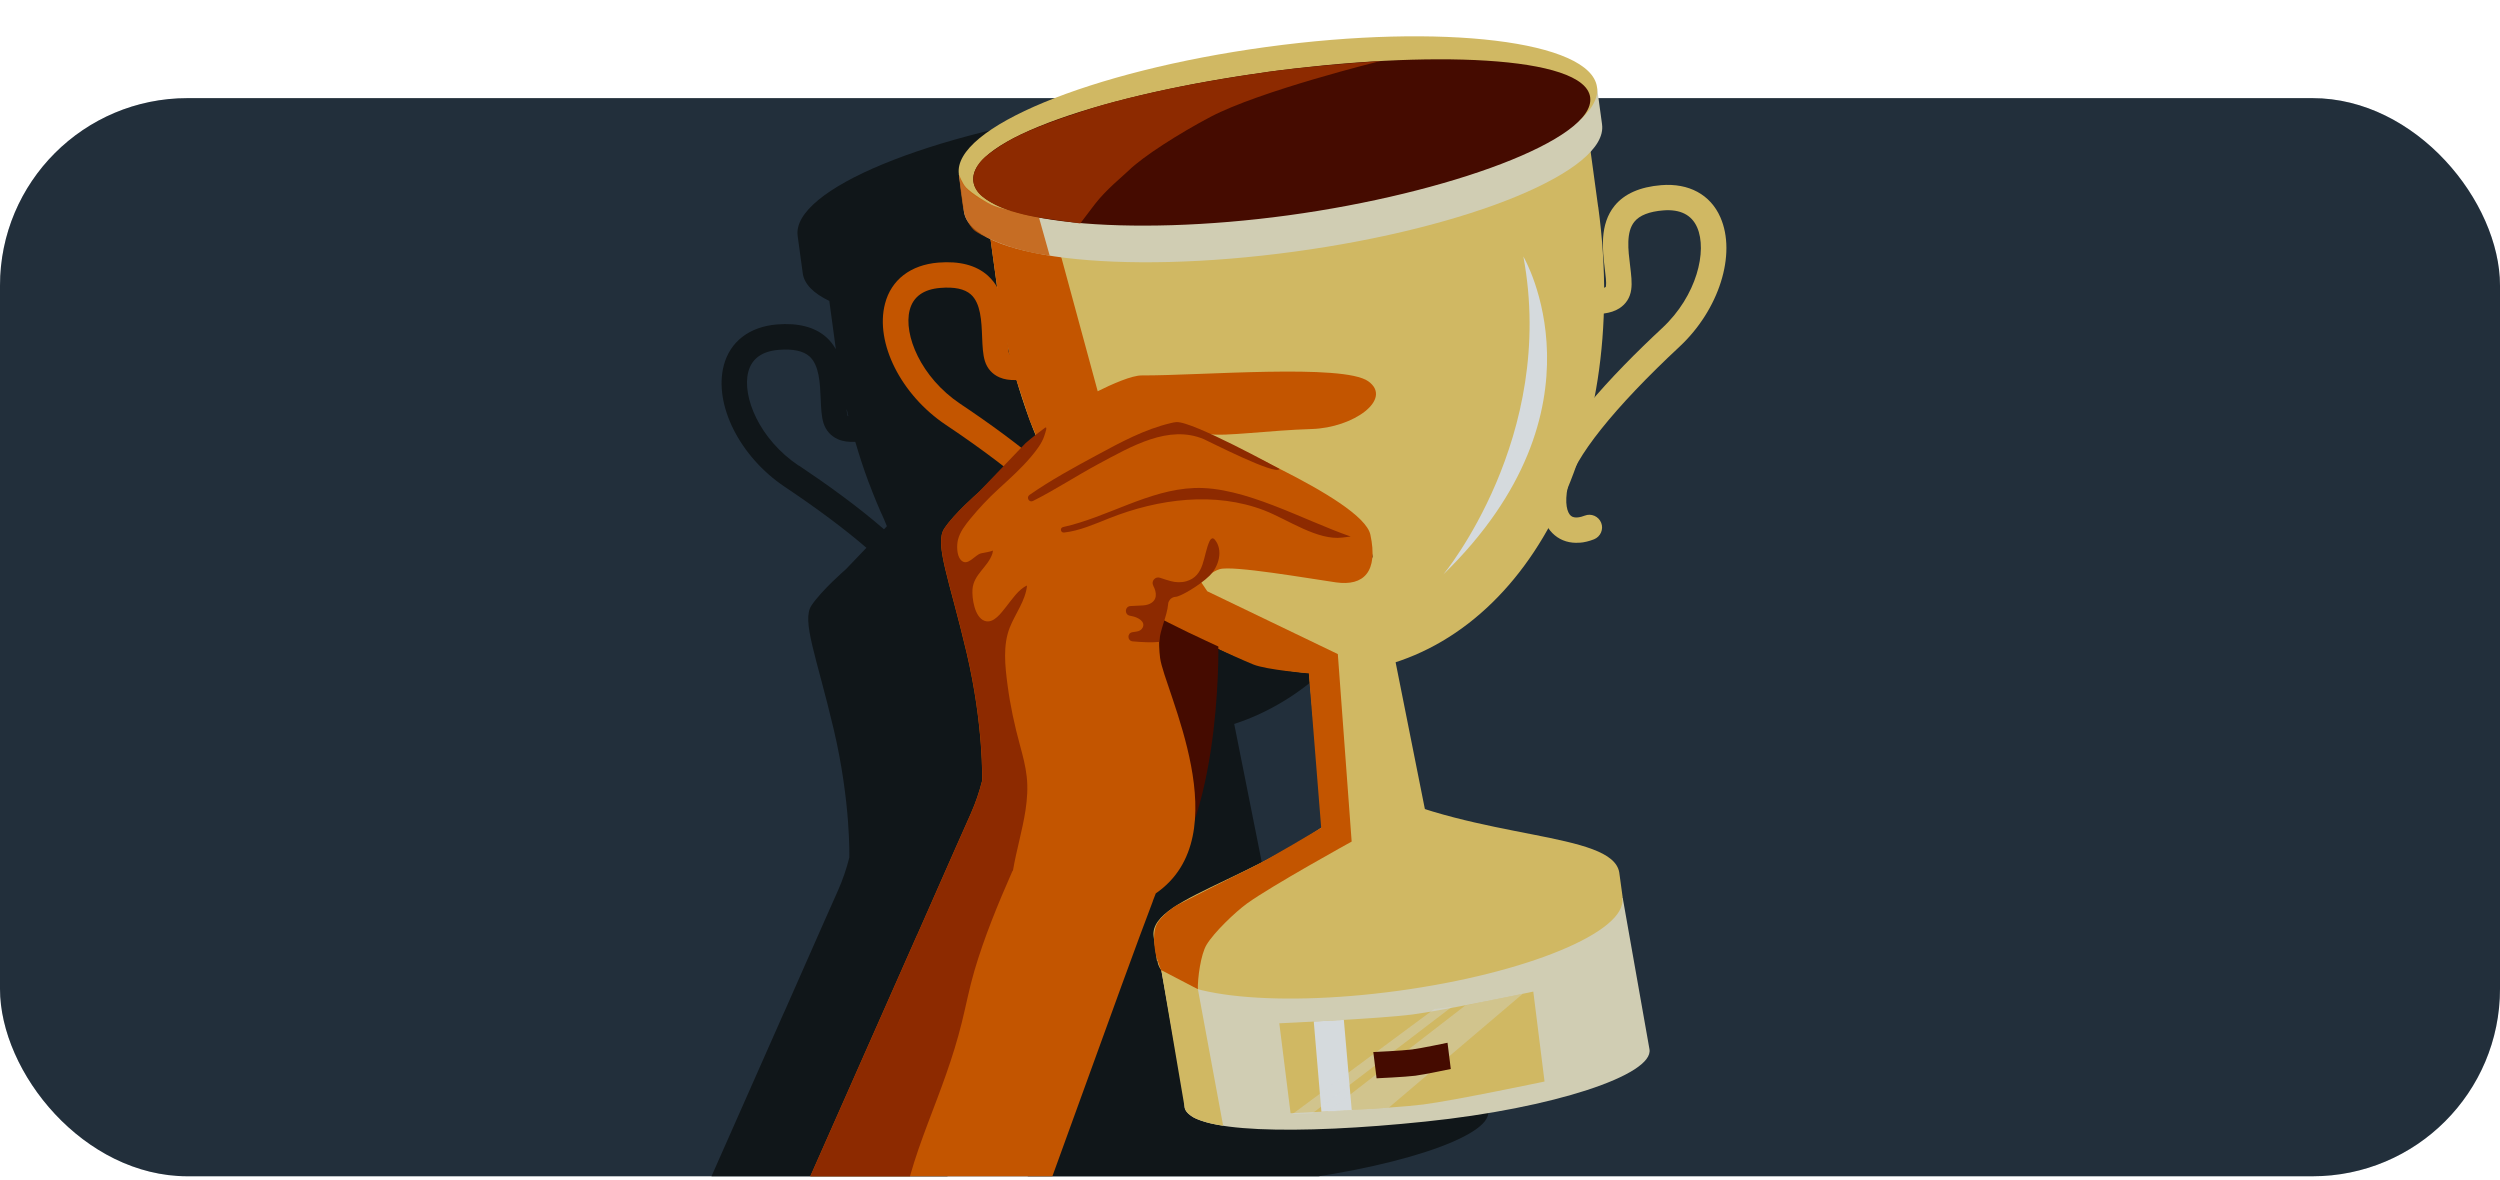 <svg width="320" height="151" viewBox="0 0 320 151" fill="none" xmlns="http://www.w3.org/2000/svg">
<g clip-path="url(#clip0_4038_85556)">
<rect y="12.562" width="320" height="138" rx="24" fill="#D5DADD"/>
<rect y="12.562" width="320" height="138" rx="24" fill="#222F3B"/>
<path d="M199.56 35.717C198.29 32.827 195.53 31.337 191.99 31.617C189.28 31.837 187.28 32.717 186.03 34.247C184.08 36.637 184.48 39.917 184.77 42.317C184.88 43.187 184.98 44.087 184.92 44.557C184.92 44.597 184.91 44.617 184.91 44.617C184.86 44.667 184.78 44.707 184.67 44.747C184.64 41.387 184.41 37.927 183.92 34.387L182.96 27.337C184.06 26.147 184.58 24.967 184.43 23.837C184.43 23.807 184.43 23.777 184.42 23.747L183.78 19.067C182.97 13.157 164.04 10.847 141.48 13.927C118.93 17.007 101.3 24.287 102.1 30.207L102.74 34.887C102.74 34.887 102.74 34.947 102.75 34.977C102.94 36.367 104.14 37.557 106.15 38.517C106.54 41.347 106.87 43.807 106.99 44.697C106.67 44.147 106.28 43.617 105.77 43.167C104.29 41.857 102.17 41.307 99.46 41.527C95.92 41.817 93.44 43.727 92.64 46.787C91.34 51.787 94.69 58.457 100.44 62.307C104.61 65.097 108.14 67.737 110.9 70.117L108.29 72.847L108.19 72.937C108.19 72.937 105.18 75.547 103.87 77.497C102.57 79.457 104.52 84.017 106.72 93.377C108.92 102.747 108.71 109.777 108.71 109.777C108.35 111.207 107.87 112.607 107.27 113.967L105.28 118.447L100.39 129.527H100.38L79 177.847H96.33H111.29C115.37 167.047 123.18 145.177 127.98 132.127L130.98 149.637C130.98 149.637 131 149.747 131.06 149.897C131.08 149.937 131.1 149.977 131.12 150.017C131.15 150.067 131.17 150.107 131.21 150.167C131.24 150.217 131.29 150.267 131.33 150.317C131.35 150.347 131.37 150.367 131.39 150.397C131.39 150.397 131.41 150.417 131.42 150.427C131.7 150.707 132.11 150.967 132.64 151.187C132.85 151.307 133.22 151.417 133.63 151.527C134.2 151.697 134.86 151.837 135.59 151.957C135.65 151.967 135.69 151.977 135.69 151.977C141.19 152.877 150.91 152.607 161.79 151.477C178.21 149.777 191.06 145.487 190.48 142.217L187.05 122.797H186.99C186.99 122.797 186.99 122.797 186.99 122.787H187.05L186.61 119.577C185.85 115.177 173.78 115.297 161.73 111.477L157.98 92.667C166.07 90.027 172.84 83.937 177.53 75.487C177.76 75.837 178.02 76.157 178.34 76.417C179.22 77.157 180.32 77.477 181.53 77.377C182.12 77.327 182.74 77.177 183.38 76.937C184.22 76.607 184.63 75.667 184.3 74.827C183.97 73.987 183.03 73.577 182.19 73.907C181.73 74.087 180.89 74.327 180.42 73.927C179.96 73.537 179.62 72.407 179.99 70.387C180.37 69.477 180.72 68.547 181.05 67.597C183.06 63.837 187.7 58.457 194.32 52.287C199.38 47.567 201.62 40.447 199.54 35.717H199.56ZM146.9 94.067L147.41 99.787L148.47 113.857C148.47 113.857 142.51 117.447 139.78 118.847C139.75 118.857 139.73 118.877 139.7 118.887C139.66 118.907 139.62 118.927 139.58 118.947C139.45 119.017 139.31 119.077 139.18 119.147C138.38 119.527 136.43 120.467 134.45 121.417C140.36 111.737 139.78 92.967 139.78 92.967C140.6 93.217 142.25 93.477 143.77 93.677C144.81 93.857 145.85 93.997 146.9 94.067ZM108.4 52.467L108.49 52.907L108.56 53.167C108.56 53.167 108.57 53.227 108.58 53.267C108.56 53.267 108.53 53.257 108.52 53.247C108.52 53.247 108.51 53.227 108.49 53.187C108.43 52.977 108.38 52.667 108.35 52.307C108.36 52.367 108.38 52.427 108.39 52.477L108.4 52.467ZM102.24 59.607C97.2 56.237 94.96 50.757 95.78 47.607C96.22 45.897 97.55 44.947 99.71 44.777C101.5 44.637 102.81 44.917 103.6 45.607C104.87 46.737 104.96 49.037 105.05 51.067C105.1 52.247 105.14 53.267 105.4 54.127C105.7 55.097 106.35 55.827 107.27 56.227C107.93 56.517 108.7 56.597 109.47 56.557L109.54 56.757C110.02 58.407 110.55 60.017 111.13 61.577L111.16 61.667L111.24 61.857C111.84 63.457 112.48 65.007 113.17 66.497L113.21 66.597L113.52 67.357L113.15 67.747C109.78 64.817 105.8 61.957 102.25 59.587L102.24 59.607ZM192.12 49.907C189.27 52.567 186.13 55.677 183.43 58.807C184.08 55.387 184.48 51.787 184.61 48.057C185.34 47.967 186.03 47.757 186.61 47.387C187.46 46.837 187.98 46.017 188.12 45.007C188.24 44.117 188.12 43.107 187.98 41.927C187.73 39.907 187.46 37.617 188.53 36.307C189.2 35.487 190.44 35.007 192.23 34.857C194.39 34.687 195.85 35.417 196.56 37.027C197.87 39.997 196.54 45.767 192.1 49.907H192.12Z" fill="#101619"/>
</g>
<path fill-rule="evenodd" clip-rule="evenodd" d="M207.702 114.892L148.092 121.072L151.572 140.482L151.632 141.742C152.222 145.012 166.022 145.272 182.442 143.562C198.862 141.862 211.712 137.572 211.132 134.302" fill="#D0CDB3"/>
<path d="M178.98 126.823C195.407 124.582 208.248 119.273 207.66 114.967C207.073 110.66 193.279 108.986 176.852 111.228C160.425 113.469 147.584 118.777 148.172 123.084C148.759 127.39 162.553 129.065 178.98 126.823Z" fill="#D0B863"/>
<path fill-rule="evenodd" clip-rule="evenodd" d="M207.262 111.661C206.352 106.411 189.292 107.601 175.422 100.821C163.942 112.171 147.122 114.501 147.652 119.791L148.092 123.001L207.702 114.871L207.262 111.661Z" fill="#D0B863"/>
<path fill-rule="evenodd" clip-rule="evenodd" d="M165.942 68.192L169.542 108.232C169.882 110.562 174.592 112.182 176.912 111.842C179.242 111.502 183.402 109.342 183.072 107.012L175.212 67.582C175.042 66.432 171.432 65.632 170.272 65.792C169.122 65.962 165.772 67.032 165.942 68.182V68.192Z" fill="#D0B863"/>
<path fill-rule="evenodd" clip-rule="evenodd" d="M204.562 26.471L203.032 15.241C202.522 11.521 199.102 8.921 195.382 9.431L131.932 18.081C130.142 18.321 128.532 19.271 127.442 20.701C126.352 22.131 125.872 23.941 126.122 25.731C126.822 30.891 127.682 37.141 127.682 37.141C132.002 68.331 152.322 88.821 173.512 85.941C194.732 83.051 208.842 57.751 204.572 26.471H204.562Z" fill="#D0B863"/>
<path d="M153.322 126.642C153.292 125.192 153.692 122.182 154.432 120.942C155.382 119.352 158.112 116.742 159.612 115.652C162.762 113.372 173.012 107.722 173.012 107.722L171.242 83.722L154.532 75.682L142.692 58.132L135.852 32.942L126.542 28.892L128.052 39.772L129.132 44.992L130.102 48.652L131.792 53.772L133.842 58.712L140.732 75.662C140.732 75.662 154.822 82.752 160.422 85.052C162.112 85.742 167.532 86.192 167.532 86.192L169.112 105.952C169.112 105.952 162.292 110.062 159.902 111.202C158.182 112.022 150.5 115.94 150.5 115.94C150.5 115.94 148.561 117.178 148 118.44C147.366 119.867 148 122.44 148 122.44C148 122.44 148.747 124.781 149 124.94C149.51 125.26 151.582 126.122 151.582 126.122" fill="#C35500"/>
<path fill-rule="evenodd" clip-rule="evenodd" d="M204.413 11.161L122.733 22.301L123.373 26.981C123.373 26.981 123.373 27.041 123.383 27.071C124.193 32.981 143.143 35.281 165.683 32.211C188.223 29.141 205.863 21.841 205.063 15.931C205.063 15.901 205.063 15.871 205.053 15.841L204.413 11.161Z" fill="#D0CDB3"/>
<path d="M165.037 27.434C187.593 24.356 205.224 17.066 204.417 11.15C203.61 5.235 184.67 2.934 162.114 6.012C139.558 9.09 121.927 16.38 122.734 22.296C123.541 28.211 142.481 30.511 165.037 27.434Z" fill="#D0B863"/>
<path fill-rule="evenodd" clip-rule="evenodd" d="M162.193 9.221C141.683 12.021 123.853 17.851 124.593 23.231C125.323 28.611 144.393 30.361 164.903 27.561C185.413 24.761 204.273 17.831 203.543 12.451C202.813 7.071 182.713 6.421 162.203 9.211L162.193 9.221Z" fill="#450B00"/>
<path d="M137.742 77.112C137.152 77.162 136.512 77.112 135.842 76.972C134.962 76.782 134.402 75.922 134.592 75.042C134.782 74.162 135.642 73.602 136.522 73.792C137.002 73.892 137.872 73.992 138.272 73.532C138.672 73.062 138.842 71.842 138.082 69.812C136.792 66.372 130.592 60.752 121.082 54.392C115.332 50.552 111.972 43.882 113.282 38.872C114.072 35.812 116.562 33.902 120.102 33.612C122.812 33.392 124.932 33.942 126.412 35.252C128.722 37.302 128.852 40.602 128.952 43.022C128.992 43.902 129.022 44.802 129.162 45.252C129.172 45.292 129.182 45.312 129.192 45.312C129.572 45.622 131.652 45.262 133.442 44.392C134.252 44.002 135.222 44.342 135.612 45.142C136.002 45.952 135.662 46.922 134.862 47.312C134.132 47.662 130.382 49.372 127.932 48.302C127.012 47.902 126.362 47.172 126.062 46.202C125.802 45.342 125.762 44.322 125.712 43.142C125.632 41.112 125.542 38.812 124.262 37.682C123.472 36.982 122.162 36.702 120.372 36.852C118.212 37.022 116.882 37.982 116.442 39.682C115.622 42.822 117.862 48.302 122.902 51.682C130.132 56.512 139.162 63.382 141.142 68.662C142.242 71.602 142.102 74.082 140.752 75.652C140.002 76.522 138.972 77.012 137.752 77.112H137.742Z" fill="#C35500"/>
<path d="M202.183 69.462C200.963 69.561 199.863 69.231 198.993 68.501C197.403 67.171 196.873 64.742 197.493 61.661C198.603 56.132 206.413 47.901 212.773 41.981C217.213 37.842 218.543 32.081 217.233 29.102C216.523 27.491 215.063 26.762 212.903 26.931C211.113 27.072 209.863 27.561 209.203 28.381C208.123 29.701 208.403 31.991 208.653 34.002C208.793 35.172 208.923 36.191 208.793 37.081C208.653 38.092 208.133 38.911 207.283 39.462C205.043 40.901 201.063 39.822 200.283 39.592C199.423 39.331 198.933 38.431 199.193 37.572C199.453 36.712 200.353 36.221 201.213 36.481C203.123 37.051 205.233 37.081 205.553 36.702C205.553 36.702 205.553 36.681 205.563 36.642C205.633 36.172 205.523 35.272 205.413 34.401C205.123 32.002 204.723 28.721 206.673 26.331C207.923 24.802 209.923 23.922 212.633 23.701C216.173 23.412 218.933 24.912 220.203 27.802C222.293 32.532 220.043 39.651 214.983 44.371C206.613 52.172 201.393 58.712 200.673 62.312C200.243 64.442 200.603 65.621 201.073 66.022C201.543 66.421 202.383 66.181 202.843 66.001C203.683 65.671 204.623 66.091 204.953 66.921C205.283 67.751 204.863 68.701 204.033 69.031C203.393 69.281 202.773 69.431 202.183 69.472V69.462Z" fill="#D0B863"/>
<path d="M194.993 32.842C194.993 32.842 206.473 52.322 184.763 73.512C184.763 73.512 199.293 55.992 194.993 32.842Z" fill="#D5DADD"/>
<path d="M197.712 138.432C197.712 138.432 186.162 140.862 182.192 141.372C177.982 141.912 165.192 142.492 165.192 142.492L163.752 130.982C163.752 130.982 176.522 130.402 180.732 129.862C184.702 129.352 196.262 126.922 196.262 126.922L197.702 138.432H197.712Z" fill="#D0B863"/>
<path d="M173.022 142.082L169.142 142.302L168.162 130.762L172.012 130.542L173.022 142.082Z" fill="#D5DADD"/>
<g opacity="0.35">
<path d="M169.982 142.302L174.072 142.022L177.772 141.772L194.912 127.202L187.572 128.692L169.982 142.302Z" fill="#D5DADD"/>
</g>
<g opacity="0.35">
<path d="M167.972 142.512L185.812 128.892L183.592 129.152L165.432 142.602L167.972 142.512Z" fill="#D5DADD"/>
</g>
<path d="M185.692 136.832C185.692 136.832 182.322 137.542 181.162 137.692C179.932 137.852 176.202 138.022 176.202 138.022L175.782 134.662C175.782 134.662 179.512 134.492 180.742 134.332C181.902 134.182 185.282 133.472 185.282 133.472L185.702 136.832H185.692Z" fill="#450B00"/>
<path d="M151.632 141.742C151.632 141.742 151.652 142.012 151.882 142.302C152.072 142.552 152.462 142.822 152.602 142.922C153.052 143.262 154.172 143.572 154.722 143.732C155.172 143.862 156.562 144.092 156.562 144.092L153.332 126.622L148.652 124.182L151.632 141.732V141.742Z" fill="#D0B863"/>
<path opacity="0.8" fill-rule="evenodd" clip-rule="evenodd" d="M122.742 22.302C122.742 22.302 123.112 26.272 123.492 27.542C123.672 28.122 124.292 29.192 124.812 29.572C125.662 30.172 127.752 31.112 129.542 31.662C131.982 32.422 134.362 32.722 134.362 32.722L132.992 27.852C132.992 27.852 128.652 26.852 127.322 26.372C126.382 26.032 124.352 24.732 123.662 24.002C123.192 23.512 122.732 22.302 122.732 22.302H122.742Z" fill="#C35500"/>
<path fill-rule="evenodd" clip-rule="evenodd" d="M132.992 27.851C132.992 27.851 130.752 27.501 128.802 26.811C127.412 26.321 126.132 25.541 125.542 24.991C124.992 24.481 124.682 23.881 124.602 23.241C124.442 21.961 125.312 20.591 126.562 19.731C126.562 19.731 128.262 18.341 130.762 17.181C133.922 15.711 138.202 14.351 140.182 13.731C143.052 12.841 148.752 11.461 154.062 10.521C156.862 10.021 161.202 9.291 165.362 8.821C171.202 8.161 176.662 7.821 176.662 7.821C176.662 7.821 161.262 11.621 154.922 14.971C150.922 17.081 146.292 20.031 144.442 21.851C143.682 22.591 141.582 24.261 140.132 26.151C139.092 27.511 138.272 28.601 138.272 28.601" fill="#8D2A00"/>
<g clip-path="url(#clip1_4038_85556)">
<path d="M169.74 67.435C169.68 67.435 169.63 67.475 169.64 67.535C169.7 67.825 169.66 68.545 169.7 68.675C169.87 69.175 170.25 69.575 170.69 69.855C171.22 70.195 171.85 70.365 172.47 70.505C173.55 70.745 174.63 71.015 175.68 71.375C175.68 71.375 175.97 68.355 169.74 67.435Z" fill="#450B00"/>
<path d="M142.78 76.234C142.78 76.234 149.77 79.834 152.09 80.944C153.08 81.424 155.95 82.754 155.95 82.754C155.95 82.754 156.39 107.844 146.74 114.704C137.71 121.124 142.78 76.244 142.78 76.244V76.234Z" fill="#450B00"/>
<path d="M136.36 52.305C136.36 52.305 143.62 48.045 146.14 48.055C153.65 48.085 171.96 46.525 175.14 48.805C178.32 51.085 173.27 54.755 167.89 54.915C162.51 55.075 156.73 55.895 154.77 55.565C152.82 55.235 174.4 63.705 175.41 68.445C176.43 73.185 174.56 75.045 171.01 74.545C167.45 74.035 157.8 72.345 156.11 72.855C154.42 73.365 151.54 76.415 150.35 76.415C149.16 76.415 147.98 80.135 148.49 84.205C149 88.265 158.74 106.905 147.94 114.355C147.82 114.675 147.69 114.995 147.56 115.335V115.365C143.66 125.555 133.24 154.915 128.3 168.015H96L117.38 119.695H117.39L122.28 108.605L124.27 104.125C124.87 102.765 125.35 101.365 125.71 99.935C125.71 99.935 125.92 92.895 123.72 83.535C121.52 74.165 119.57 69.605 120.87 67.655C122.17 65.695 125.19 63.095 125.19 63.095" fill="#C35500"/>
<path d="M125.2 63.065C125.2 63.065 122.19 65.675 120.88 67.625C119.58 69.585 121.53 74.145 123.73 83.515C125.93 92.885 125.72 99.925 125.72 99.925C125.36 101.355 124.88 102.755 124.28 104.115L122.29 108.595L117.4 119.675H117.39L96.01 167.995H113.35C113.61 166.615 113.66 165.215 113.81 163.825C114.31 159.255 115.28 154.755 116.54 150.335C117.79 145.955 119.62 141.755 121.12 137.455C121.88 135.295 122.56 133.105 123.11 130.885C123.66 128.665 124.08 126.435 124.73 124.235C126.01 119.895 127.74 115.705 129.56 111.565C129.58 111.505 129.62 111.465 129.66 111.425C130.1 108.825 130.87 106.295 131.27 103.685C131.48 102.275 131.58 100.825 131.42 99.405C131.27 98.045 130.92 96.725 130.56 95.405C129.86 92.845 129.3 90.265 128.96 87.635C128.65 85.265 128.35 82.595 129.25 80.325C129.96 78.535 131.27 76.885 131.46 74.945C130.36 75.425 129.47 76.815 128.8 77.645C128.19 78.395 127.18 79.895 126.02 79.465C124.73 78.995 124.39 76.525 124.48 75.405C124.64 73.485 126.47 72.575 127.03 70.845C127.06 70.745 127.08 70.615 127.1 70.475C126.62 70.655 126.14 70.705 125.59 70.825C124.77 70.995 123.82 72.655 122.95 71.635C122.45 71.045 122.45 69.775 122.62 69.095C122.87 68.075 123.55 67.195 124.21 66.395C125.32 65.045 126.5 63.785 127.79 62.605C129.26 61.255 130.76 59.925 132.04 58.385C132.64 57.665 133.37 56.745 133.68 55.765C133.83 55.295 134.13 54.485 133.73 54.775C133.14 55.215 132.1 55.995 131.27 56.725" fill="#8D2A00"/>
<path d="M152.88 62.465C147.02 62.685 141.76 66.205 136.07 67.465C135.63 67.565 135.75 68.215 136.2 68.165C138.15 67.955 140.13 67.075 141.99 66.335C148.3 63.835 155.51 62.895 161.84 65.335C164.83 66.495 168.66 69.225 171.85 68.805L172.89 68.675C166.87 66.605 159.24 62.225 152.89 62.465H152.88Z" fill="#8D2A00"/>
<path d="M150.59 54.024C150.35 54.044 150.11 54.094 149.87 54.154C146.52 54.944 143.45 56.604 140.42 58.244C137.47 59.834 134.51 61.444 131.77 63.354C131.32 63.674 131.73 64.374 132.22 64.124C135.05 62.704 137.81 60.884 140.61 59.384C144.88 57.094 149.6 54.334 154.07 56.204C154.7 56.474 163.47 60.974 163.76 60.014C163.76 60.014 152.58 53.864 150.59 54.034V54.024Z" fill="#8D2A00"/>
<path d="M155.48 69.065C155.43 69.005 155.36 68.935 155.28 68.915C155.08 68.865 154.92 69.075 154.83 69.255C153.96 71.125 154.25 73.725 151.83 74.405C151.19 74.585 150.5 74.555 149.86 74.385C149.4 74.255 148.94 74.115 148.48 73.955C147.87 73.745 147.31 74.395 147.62 74.965V74.985C148.06 75.795 148.24 76.935 146.95 77.375C146.73 77.445 146.51 77.485 146.28 77.495C145.75 77.525 145.22 77.555 144.7 77.575C143.98 77.615 143.89 78.635 144.59 78.805C144.69 78.825 144.79 78.845 144.88 78.865C145.65 79.005 146.64 79.565 146.27 80.315C146.13 80.615 145.82 80.795 145.5 80.835C145.35 80.855 145.15 80.885 144.93 80.925C144.25 81.045 144.29 82.035 144.98 82.095C146.14 82.195 147.3 82.265 148.38 82.165C148.46 80.655 149.39 78.865 149.52 77.335C149.54 77.075 149.59 77.005 149.73 76.785C149.87 76.575 150.21 76.395 150.46 76.395C151.07 76.395 153.57 74.915 154.81 73.705C156.04 72.505 156.6 70.375 155.48 69.055V69.065Z" fill="#8D2A00"/>
</g>
<defs>
<clipPath id="clip0_4038_85556">
<rect y="12.562" width="320" height="138" rx="24" fill="white"/>
</clipPath>
<clipPath id="clip1_4038_85556">
<rect y="12.562" width="320" height="138" rx="24" fill="white"/>
</clipPath>
</defs>
</svg>

